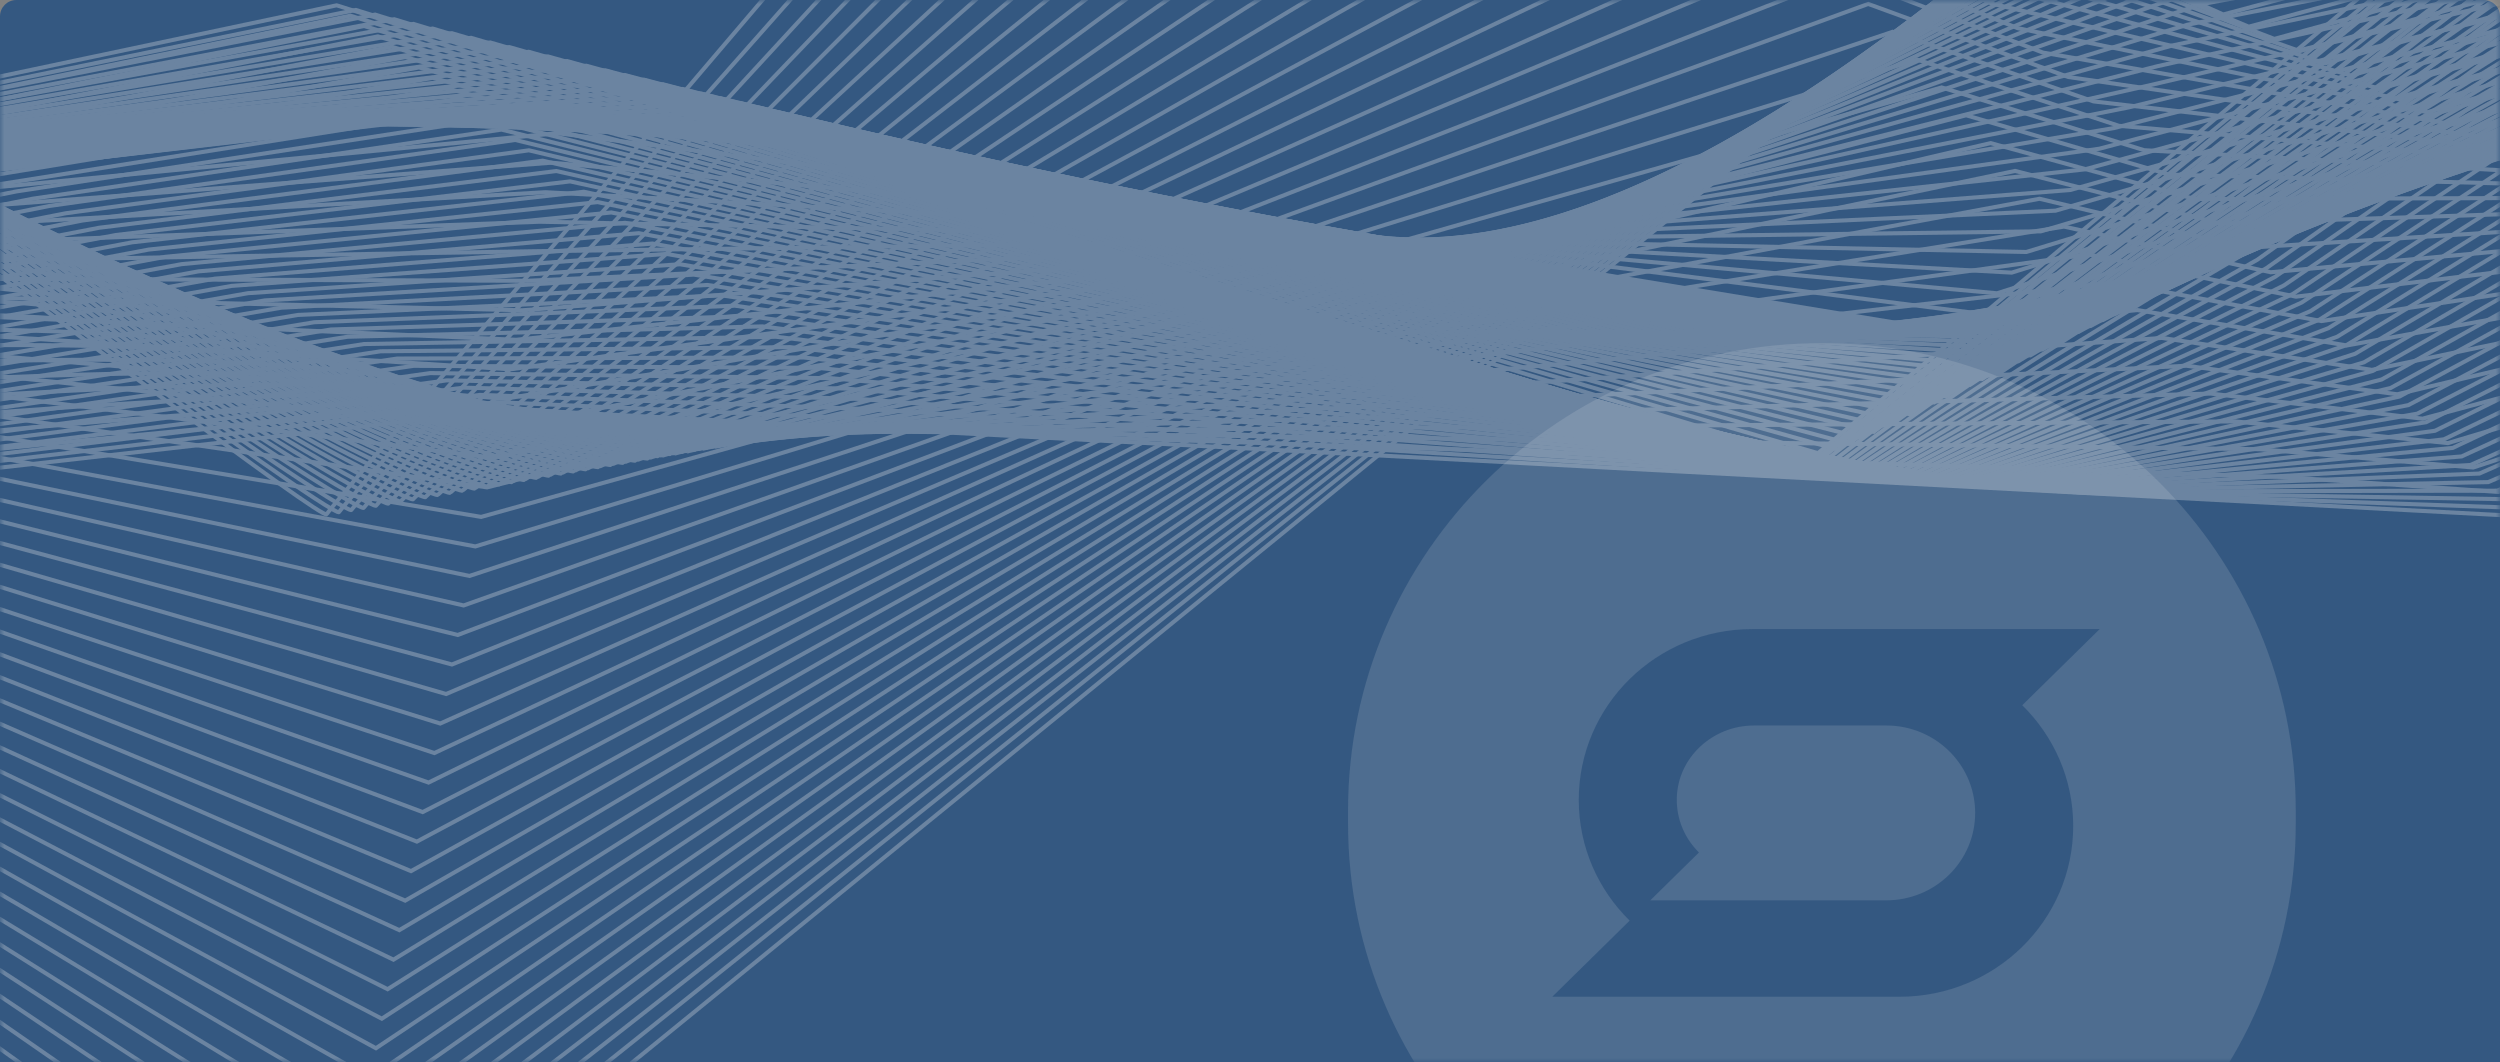 <svg xmlns="http://www.w3.org/2000/svg" xmlns:xlink="http://www.w3.org/1999/xlink" width="306" height="130" viewBox="0 0 306 130">
    <rect x="0" y="0" width="306" height="130" fill="#808080" stroke="none"/>
    <defs>
        <path id="zhpt8fm83a" d="M2 0h302c1.105 0 2 .895 2 2v128H0V2C0 .895.895 0 2 0z"/>
    </defs>
    <g fill="none" fill-rule="evenodd">
        <g>
            <g transform="translate(-480 -511) translate(480 511)">
                <mask id="t3jsreq2tb" fill="#fff">
                    <use xlink:href="#zhpt8fm83a"/>
                </mask>
                <use fill="#345881" xlink:href="#zhpt8fm83a"/>
                <g opacity=".296" style="mix-blend-mode:overlay" stroke="#EDEDED" stroke-width=".5" mask="url(#t3jsreq2tb)">
                    <g>
                        <path d="M7.399 110.578L207.058 65.04 442.574 238.818 717.208 15.314 747.36 61.376 970.653 1.705" transform="translate(-403 -78)"/>
                        <path d="M7.617 110.412L207.475 66.368 443.29 235.205 715.419 17.842 750.342 60.955 971.249 4.884" transform="translate(-403 -78)"/>
                        <path d="M7.836 110.246L207.893 67.695 444.006 231.592 713.63 20.37 753.323 60.533 971.845 8.063" transform="translate(-403 -78)"/>
                        <path d="M8.055 110.08L208.31 69.023 444.721 227.98 711.841 22.898 756.305 60.112 972.442 11.242" transform="translate(-403 -78)"/>
                        <path d="M8.273 109.914L208.728 70.351 445.437 224.367 710.052 25.425 759.286 59.691 973.038 14.421" transform="translate(-403 -78)"/>
                        <path d="M8.492 109.748L209.145 71.679 446.152 220.754 708.263 27.953 762.268 59.27 973.634 17.599" transform="translate(-403 -78)"/>
                        <path d="M8.711 109.583L209.562 73.006 446.868 217.141 706.474 30.481 765.249 58.848 974.23 20.778" transform="translate(-403 -78)"/>
                        <path d="M8.929 109.417L209.98 74.334 447.583 213.528 704.685 33.009 768.231 58.427 974.827 23.957" transform="translate(-403 -78)"/>
                        <path d="M9.148 109.251L210.397 75.662 448.299 209.915 702.896 35.536 771.212 58.006 975.423 27.136" transform="translate(-403 -78)"/>
                        <path d="M9.367 109.085L210.815 76.99 449.014 206.302 701.108 38.064 774.194 57.584 976.019 30.315" transform="translate(-403 -78)"/>
                        <path d="M9.585 108.919L211.232 78.317 449.73 202.689 699.319 40.592 777.175 57.163 976.616 33.494" transform="translate(-403 -78)"/>
                        <path d="M9.804 108.753L211.649 79.645 450.445 199.076 697.53 43.12 780.157 56.742 977.212 36.673" transform="translate(-403 -78)"/>
                        <path d="M10.022 108.587L212.067 80.973 451.161 195.463 695.741 45.648 783.138 56.32 977.808 39.852" transform="translate(-403 -78)"/>
                        <path d="M10.241 108.421L212.484 82.3 451.877 191.85 693.952 48.175 786.119 55.899 978.404 43.03" transform="translate(-403 -78)"/>
                        <path d="M10.46 108.255L212.902 83.628 452.592 188.237 692.163 50.703 789.101 55.478 979.001 46.209" transform="translate(-403 -78)"/>
                        <path d="M10.678 108.089L213.319 84.956 453.308 184.624 690.374 53.231 792.082 55.057 979.597 49.388" transform="translate(-403 -78)"/>
                        <path d="M10.897 107.923L213.737 86.284 454.023 181.011 688.585 55.759 795.064 54.635 980.193 52.567" transform="translate(-403 -78)"/>
                        <path d="M11.116 107.757L214.154 87.611 454.739 177.398 686.797 58.286 798.045 54.214 980.79 55.746" transform="translate(-403 -78)"/>
                        <path d="M11.334 107.591L214.571 88.939 455.454 173.786 685.008 60.814 801.027 53.793 981.386 58.925" transform="translate(-403 -78)"/>
                        <path d="M11.553 107.425L214.989 90.267 456.17 170.173 683.219 63.342 804.008 53.371 981.982 62.104" transform="translate(-403 -78)"/>
                        <path d="M11.772 107.259L215.406 91.594 456.885 166.56 681.43 65.87 806.99 52.95 982.579 65.283" transform="translate(-403 -78)"/>
                        <path d="M11.99 107.093L215.824 92.922 457.601 162.947 679.641 68.398 809.971 52.529 983.175 68.461" transform="translate(-403 -78)"/>
                        <path d="M12.209 106.927L216.241 94.25 458.316 159.334 677.852 70.925 812.952 52.107 983.771 71.64" transform="translate(-403 -78)"/>
                        <path d="M12.428 106.761L216.658 95.578 459.032 155.721 676.063 73.453 815.934 51.686 984.367 74.819" transform="translate(-403 -78)"/>
                        <path d="M12.646 106.595L217.076 96.905 459.748 152.108 674.274 75.981 818.916 51.265 984.964 77.998" transform="translate(-403 -78)"/>
                        <path d="M12.865 106.429L217.493 98.233 460.463 148.495 672.485 78.509 821.897 50.844 985.56 81.177" transform="translate(-403 -78)"/>
                        <path d="M13.083 106.263L217.911 99.561 461.179 144.882 670.697 81.036 824.879 50.422 986.156 84.356" transform="translate(-403 -78)"/>
                        <path d="M13.302 106.097L218.328 100.889 461.894 141.269 668.908 83.564 827.86 50.001 986.752 87.535" transform="translate(-403 -78)"/>
                        <path d="M13.521 105.931L218.745 102.216 462.61 137.656 667.119 86.092 830.841 49.58 987.349 90.714" transform="translate(-403 -78)"/>
                        <path d="M13.739 105.765L219.163 103.544 463.325 134.043 665.33 88.62 833.823 49.158 987.945 93.892" transform="translate(-403 -78)"/>
                        <path d="M13.958 105.599L219.58 104.872 464.041 130.43 663.541 91.148 836.805 48.737 988.541 97.071" transform="translate(-403 -78)"/>
                        <path d="M14.177 105.433L219.998 106.199 464.756 126.817 661.752 93.675 839.786 48.316 989.138 100.25" transform="translate(-403 -78)"/>
                        <path d="M14.395 105.267L220.415 107.527 465.472 123.204 659.963 96.203 842.767 47.895 989.734 103.429" transform="translate(-403 -78)"/>
                        <path d="M14.614 105.101L220.832 108.855 466.188 119.592 658.175 98.731 845.749 47.473 990.33 106.608" transform="translate(-403 -78)"/>
                        <path d="M14.833 104.935L221.25 110.183 466.903 115.979 656.386 101.259 848.73 47.052 990.926 109.787" transform="translate(-403 -78)"/>
                        <path d="M15.051 104.77L221.667 111.51 467.619 112.366 654.597 103.787 851.712 46.631 991.523 112.966" transform="translate(-403 -78)"/>
                        <path d="M15.27 104.604L222.085 112.838 468.334 108.753 652.808 106.314 854.693 46.209 992.119 116.144" transform="translate(-403 -78)"/>
                        <path d="M15.489 104.438L222.502 114.166 469.05 105.14 651.019 108.842 857.675 45.788 992.715 119.323" transform="translate(-403 -78)"/>
                        <path d="M15.707 104.272L222.92 115.493 469.765 101.527 649.23 111.37 860.656 45.367 993.312 122.502" transform="translate(-403 -78)"/>
                        <path d="M15.926 104.106L223.337 116.821 470.481 97.914 647.441 113.898 863.638 44.945 993.908 125.681" transform="translate(-403 -78)"/>
                        <path d="M16.144 103.94L223.754 118.149 471.197 94.301 645.652 116.425 866.619 44.524 994.504 128.86" transform="translate(-403 -78)"/>
                        <path d="M16.363 103.774L224.172 119.477 471.912 90.688 643.863 118.953 869.601 44.103 995.101 132.039" transform="translate(-403 -78)"/>
                        <path d="M15.966 105.663c.06-.076 193.544 10.765 193.544 10.765l12.135 1.131 117.482-11.227 129.948-15.48 69.157 10.555 103.834 17.532 40.426-12.563 131.167-44.963L867.016 45.1 995.22 129.88" transform="translate(-403 -78)"/>
                        <path d="M15.568 107.553c.12-.154 191.538 6.753 191.538 6.753l12.014 1.336 116.318-8.667 130.8-15.96 69.643 9.823 104.387 18.086 40.749-11.828L811.859 60.77l52.574-14.677 130.906 81.63" transform="translate(-403 -78)"/>
                        <path d="M15.17 109.442c.18-.23 189.532 2.742 189.532 2.742l11.891 1.54 115.156-6.106 131.652-16.44 70.13 9.091 104.94 18.641 41.07-11.094L810.06 60.129l51.79-13.039 133.61 78.476" transform="translate(-403 -78)"/>
                        <path d="M14.773 111.332c.238-.307 187.525-1.27 187.525-1.27l11.77 1.746 113.993-3.548 132.503-16.92 70.616 8.36 105.493 19.196 41.394-10.36 130.191-49.05 51.007-11.4 136.313 75.323" transform="translate(-403 -78)"/>
                        <path d="M14.375 113.221c.299-.383 185.518-5.282 185.518-5.282l11.648 1.951 112.83-.987 133.356-17.4 71.102 7.628 106.047 19.75 41.716-9.625 129.866-50.411 50.223-9.763 139.016 72.17" transform="translate(-403 -78)"/>
                        <path d="M13.978 115.11c.358-.46 183.511-9.293 183.511-9.293l11.526 2.156 111.668 1.573 134.206-17.88 71.59 6.896 106.6 20.305 42.038-8.89 129.541-51.775 49.439-8.124 141.72 69.016" transform="translate(-403 -78)"/>
                        <path d="M13.58 117c.418-.536 181.505-13.305 181.505-13.305l11.404 2.36 110.505 4.133L452.052 91.83l72.076 6.163 107.153 20.86 42.36-8.157L802.859 57.56l48.655-6.487 144.422 65.863" transform="translate(-403 -78)"/>
                        <path d="M13.183 118.89c.477-.613 179.498-17.317 179.498-17.317l11.282 2.565 109.342 6.693 135.91-18.838 72.562 5.431 107.706 21.414 42.684-7.422 128.891-54.498 47.871-4.849 147.126 62.71" transform="translate(-403 -78)"/>
                        <path d="M12.785 120.779c.537-.69 177.491-21.328 177.491-21.328l11.16 2.77 108.18 9.253 136.762-19.318 73.049 4.7 108.258 21.968 43.007-6.688 128.566-55.86 47.087-3.211 149.829 59.556" transform="translate(-403 -78)"/>
                        <path d="M12.388 122.668c.596-.766 175.484-25.34 175.484-25.34l11.039 2.976 107.017 11.812L443.54 92.32l73.535 3.968 108.812 22.523 43.328-5.954 128.242-57.222 46.303-1.573 152.532 56.402" transform="translate(-403 -78)"/>
                        <path d="M11.99 124.558c.656-.843 173.478-29.352 173.478-29.352l10.916 3.18L302.24 112.76l138.465-20.277 74.021 3.236 109.366 23.077 43.65-5.218 127.917-58.585 45.52.065 155.234 53.249" transform="translate(-403 -78)"/>
                        <path d="M11.593 126.447c.715-.919 171.47-33.363 171.47-33.363l10.795 3.385 104.692 16.933 139.317-20.756 74.507 2.503 109.919 23.632 43.973-4.484L793.858 54.35l44.735 1.702 157.939 50.096" transform="translate(-403 -78)"/>
                        <path d="M11.195 128.337c.775-.996 169.464-37.375 169.464-37.375l10.673 3.59 103.53 19.492L435.03 92.81l74.994 1.77 110.471 24.188 44.296-3.75 127.267-61.31 43.951 3.341 160.642 46.943" transform="translate(-403 -78)"/>
                        <path d="M10.798 130.226c.834-1.072 167.457-41.386 167.457-41.386l10.551 3.795 102.366 22.052 141.02-21.715 75.481 1.039 111.025 24.742 44.618-3.016 126.942-62.671 43.167 4.978 163.345 43.79" transform="translate(-403 -78)"/>
                        <path d="M10.4 132.116c.895-1.15 165.45-45.398 165.45-45.398l10.43 4 101.204 24.612 141.872-22.195 75.967.307L616.9 118.738l44.941-2.281 126.616-64.034 42.384 6.617L996.89 99.676" transform="translate(-403 -78)"/>
                        <path d="M10.003 134.005c.954-1.226 163.444-49.41 163.444-49.41l10.307 4.205 100.04 27.172L426.52 93.298l76.453-.425 112.13 25.85 45.264-1.546 126.291-65.396 41.6 8.254L997.01 97.518" transform="translate(-403 -78)"/>
                        <path d="M9.605 135.894c1.014-1.302 161.437-53.42 161.437-53.42l10.186 4.409 98.878 29.732 143.576-23.154 76.939-1.157 112.684 26.405 45.586-.812L784.857 51.14l40.817 9.892 171.454 34.33" transform="translate(-403 -78)"/>
                        <path d="M9.208 137.784c1.073-1.379 159.43-57.433 159.43-57.433l10.064 4.615 97.715 32.292 144.427-23.634 77.426-1.889 113.238 26.96 45.908-.078 125.641-68.12 40.033 11.53 174.157 31.176" transform="translate(-403 -78)"/>
                        <path d="M8.81 139.673c1.133-1.455 157.424-61.444 157.424-61.444l9.942 4.82 96.552 34.851 145.28-24.113 77.911-2.621 113.791 27.515 46.231.656 125.316-69.482 39.249 13.168 176.86 28.022" transform="translate(-403 -78)"/>
                        <path d="M8.412 141.563C9.605 140.03 163.83 76.107 163.83 76.107l9.82 5.024 95.39 37.412L415.17 93.95l78.399-3.354 114.344 28.07 46.553 1.39 124.991-70.844 38.465 14.806 179.564 24.869" transform="translate(-403 -78)"/>
                        <path d="M8.015 143.452c1.252-1.608 153.41-69.468 153.41-69.468l9.699 5.23 94.227 39.972 146.982-25.072 78.885-4.086 114.897 28.624 46.876 2.126L777.657 48.57l37.68 16.443L997.606 86.73" transform="translate(-403 -78)"/>
                        <path d="M7.617 145.342c1.312-1.686 151.404-73.48 151.404-73.48l9.576 5.434 93.065 42.532 147.834-25.551 79.372-4.818 115.45 29.179 47.198 2.86 124.341-73.57 36.897 18.082 184.97 18.563" transform="translate(-403 -78)"/>
                        <path d="M7.22 147.231C8.59 145.47 156.617 69.74 156.617 69.74l9.454 5.64 91.902 45.091L406.66 94.44l79.858-5.55 116.003 29.733 47.52 3.595 124.017-74.932 36.113 19.72 187.673 15.41" transform="translate(-403 -78)"/>
                        <path d="M6.822 149.12c1.431-1.838 147.39-81.502 147.39-81.502l9.333 5.844 90.74 47.652 149.537-26.51 80.344-6.283 116.556 30.288 47.844 4.329 123.69-76.294 35.33 21.358 190.377 12.256" transform="translate(-403 -78)"/>
                        <path d="M6.425 151.01c1.49-1.915 145.383-85.514 145.383-85.514l9.211 6.049 89.576 50.211 150.39-26.99 80.83-7.014 117.11 30.843 48.166 5.063 123.366-77.656 34.545 22.996 193.08 9.102" transform="translate(-403 -78)"/>
                        <path d="M6.027 152.9c1.55-1.992 143.377-89.527 143.377-89.527l9.09 6.254 88.413 52.772 151.24-27.47 81.318-7.746 117.662 31.397 48.489 5.798 123.04-79.018 33.762 24.633 195.783 5.95" transform="translate(-403 -78)"/>
                        <path d="M5.63 154.789C7.24 152.72 147 61.25 147 61.25l8.967 6.46 87.25 55.33 152.094-27.949 81.803-8.478 118.216 31.952 48.81 6.532 122.717-80.38 32.977 26.271 198.487 2.796" transform="translate(-403 -78)"/>
                        <path d="M5.232 156.678c1.67-2.144 139.364-97.549 139.364-97.549l8.845 6.664 86.088 57.891 152.945-28.428 82.29-9.21 118.768 32.506 49.133 7.266 122.392-81.742 32.193 27.909 201.19-.357" transform="translate(-403 -78)"/>
                        <path d="M4.835 158.568C6.564 156.346 142.19 57.007 142.19 57.007l8.724 6.869 84.925 60.45L389.636 95.42l82.777-9.943 119.322 33.061 49.456 8.001 122.066-83.104 31.41 29.547 203.892-3.511" transform="translate(-403 -78)"/>
                        <path d="M4.437 160.457c1.79-2.298 135.35-105.572 135.35-105.572l8.602 7.073 83.762 63.012L386.8 95.582l83.262-10.674 119.875 33.615 49.779 8.735 121.74-84.467 30.626 31.186 206.596-6.665" transform="translate(-403 -78)"/>
                        <path d="M4.04 162.347c1.848-2.375 133.343-109.585 133.343-109.585l8.48 7.279 82.6 65.571 155.5-29.867 83.748-11.406 120.429 34.17 50.1 9.47 121.416-85.83 29.842 32.823 209.3-9.817" transform="translate(-403 -78)"/>
                        <path d="M3.642 164.236C5.55 161.785 134.98 50.64 134.98 50.64l8.358 7.484 81.437 68.13 156.351-30.346L465.36 83.77l120.982 34.724 50.423 10.205 121.091-87.192 29.058 34.461 212.003-12.97" transform="translate(-403 -78)"/>
                        <path d="M3.245 166.126c1.967-2.528 129.33-117.608 129.33-117.608l8.235 7.688 80.275 70.692L378.288 96.07l84.722-12.87 121.535 35.28 50.745 10.938 120.766-88.554 28.275 36.099L999.036 60.84" transform="translate(-403 -78)"/>
                        <path d="M2.847 168.015c2.027-2.604 127.323-121.62 127.323-121.62l8.114 7.894 79.112 73.251 158.055-31.306 85.208-13.602 122.088 35.834 51.068 11.673 120.441-89.916 27.49 37.737 217.41-19.278" transform="translate(-403 -78)"/>
                        <path d="M2.45 169.905c2.087-2.681 125.316-125.631 125.316-125.631l7.992 8.098 77.95 75.81 158.906-31.785 85.694-14.334L580.95 118.45l51.391 12.408L752.456 39.58l26.707 39.375 220.112-22.431" transform="translate(-403 -78)"/>
                        <path d="M2.052 171.794c2.147-2.758 123.31-129.643 123.31-129.643l7.87 8.304 76.786 78.37 159.759-32.264 86.18-15.067 123.195 36.943 51.713 13.142 119.791-92.64L776.58 79.95l222.815-25.584" transform="translate(-403 -78)"/>
                        <path d="M1.654 173.683C3.861 170.85 122.957 40.03 122.957 40.03l7.749 8.508 75.623 80.931 160.61-32.744 86.668-15.799 123.748 37.498 52.035 13.876 119.466-94.002 25.139 42.65L999.513 52.21" transform="translate(-403 -78)"/>
                        <path d="M1.257 175.573c2.266-2.91 119.296-137.666 119.296-137.666l7.627 8.713 74.46 83.491 161.463-33.224 87.153-16.531 124.3 38.052 52.36 14.611 119.14-95.365 24.355 44.289 228.221-31.891" transform="translate(-403 -78)"/>
                        <path d="M.86 177.462c2.325-2.987 117.289-141.677 117.289-141.677l7.505 8.918 73.298 86.05L361.266 97.05l87.64-17.263 124.853 38.607 52.681 15.345 118.816-96.727 23.57 45.927 230.926-35.044" transform="translate(-403 -78)"/>
                        <path d="M.462 179.352c2.385-3.064 115.283-145.69 115.283-145.69l7.383 9.123 72.135 88.611 163.165-34.183 88.127-17.995 125.407 39.162 53.003 16.08 118.49-98.09 22.788 47.565L999.87 45.737" transform="translate(-403 -78)"/>
                        <path d="M.064 181.241c2.445-3.14 113.276-149.7 113.276-149.7l78.234 100.498 252.63-53.39 179.286 56.53 118.166-99.451 22.003 49.202L999.99 43.58" transform="translate(-403 -78)"/>
                        <path d="M.233 181.21c2.412-3.065 112.678-146.291 115.079-146.563 1.028-.116 78.429 97.81 79.407 97.698 1.968-.223 190-39.807 190-39.807l61.166-12.621 178.473 55.34 44.076-35.942 74.375-61.739 22.689 47.532 234.323-41.79" transform="translate(-403 -78)"/>
                        <path d="M.402 181.177c2.378-2.987 112.08-142.88 116.882-143.424 2.055-.232 78.623 95.12 80.58 94.898 3.937-.446 188.882-39.223 188.882-39.223l60.82-12.243 177.66 54.151 44.295-34.974 74.44-60.937 23.375 45.86 232.316-42.23" transform="translate(-403 -78)"/>
                        <path d="M.571 181.145c2.344-2.91 111.482-139.47 118.684-140.286 3.083-.348 78.819 92.431 81.754 92.099 5.905-.67 187.764-38.641 187.764-38.641l60.475-11.864 176.846 52.961 44.514-34.005 74.507-60.135 24.06 44.189 230.308-42.669" transform="translate(-403 -78)"/>
                        <path d="M.74 181.114c2.31-2.835 110.884-136.06 120.487-137.148 4.11-.465 79.013 89.742 82.927 89.298 7.873-.893 186.646-38.058 186.646-38.058L450.93 83.72l176.033 51.773 44.733-33.037 74.573-59.334 24.746 42.518 228.3-43.107" transform="translate(-403 -78)"/>
                        <path d="M.91 181.082c2.276-2.758 110.285-132.65 122.288-134.009 5.138-.581 79.209 87.052 84.1 86.497 9.843-1.115 185.53-37.474 185.53-37.474l59.782-11.108 175.22 50.583 44.952-32.068 74.639-58.532 25.431 40.846 226.293-43.546" transform="translate(-403 -78)"/>
                        <path d="M1.078 181.05C3.321 178.369 110.766 51.81 125.17 50.18c6.165-.698 79.403 84.362 85.274 83.696 11.81-1.339 184.41-36.89 184.41-36.89l59.437-10.73 174.407 49.393 45.171-31.099 74.705-57.73 26.117 39.175 224.285-43.986" transform="translate(-403 -78)"/>
                        <path d="M1.247 181.018c2.21-2.605 109.09-125.83 125.895-127.732 7.193-.814 79.598 81.673 86.447 80.897 13.778-1.562 183.292-36.309 183.292-36.309l59.091-10.35 173.594 48.204 45.39-30.13 74.77-56.93 26.804 37.504 222.278-44.425" transform="translate(-403 -78)"/>
                        <path d="M1.416 180.986c2.176-2.528 108.492-122.42 127.698-124.594 8.22-.93 79.793 78.984 87.62 78.097 15.747-1.785 182.174-35.725 182.174-35.725l58.745-9.972 172.78 47.014 45.61-29.161 74.837-56.129 27.488 35.834 220.27-44.864" transform="translate(-403 -78)"/>
                        <path d="M1.585 180.954c2.142-2.451 107.894-119.01 129.5-121.455 9.248-1.047 79.988 76.294 88.793 75.296 17.716-2.008 181.057-35.142 181.057-35.142l58.4-9.593 171.967 45.824 45.828-28.192 74.903-55.327 28.174 34.162L998.47 41.224" transform="translate(-403 -78)"/>
                        <path d="M1.754 180.922c2.109-2.375 107.296-115.6 131.303-118.317 10.275-1.162 80.183 73.606 89.966 72.496 19.684-2.231 179.94-34.558 179.94-34.558l58.052-9.216 171.155 44.635 46.047-27.223 74.969-54.526 28.86 32.492L998.3 40.962" transform="translate(-403 -78)"/>
                        <path d="M1.923 180.89C3.998 178.592 108.62 68.7 135.028 65.712c11.303-1.28 80.378 70.916 91.14 69.696 21.652-2.455 178.821-33.976 178.821-33.976l57.708-8.837 170.34 43.446 46.267-26.255 75.035-53.724 29.545 30.82L998.132 40.7" transform="translate(-403 -78)"/>
                        <path d="M2.092 180.858c2.042-2.221 106.1-108.78 134.908-112.04 12.33-1.395 80.573 68.227 92.313 66.896 23.62-2.678 177.703-33.393 177.703-33.393l57.362-8.458 169.528 42.256 46.485-25.286 75.1-52.923 30.232 29.15 212.24-46.621" transform="translate(-403 -78)"/>
                        <path d="M2.26 180.826c2.009-2.144 105.503-105.37 136.711-108.901 13.358-1.512 80.768 65.537 93.487 64.095 25.589-2.9 176.585-32.81 176.585-32.81l57.016-8.08 168.715 41.067 46.703-24.317 75.168-52.121 30.916 27.478 210.233-47.06" transform="translate(-403 -78)"/>
                        <path d="M2.43 180.794c1.974-2.068 104.904-101.96 138.513-105.763 14.386-1.628 80.963 62.848 94.66 61.295C263.16 133.202 411.07 104.1 411.07 104.1l56.67-7.701 167.901 39.877 46.923-23.349 75.234-51.32L789.4 87.414l208.225-47.499" transform="translate(-403 -78)"/>
                        <path d="M2.599 180.762c1.94-1.991 104.306-98.55 140.316-102.624 15.413-1.744 81.157 60.158 95.833 58.495 29.526-3.347 174.35-31.644 174.35-31.644l56.323-7.323 167.089 38.688 47.141-22.38 75.3-50.518 32.288 24.136 206.217-47.938" transform="translate(-403 -78)"/>
                        <path d="M2.768 180.73c1.907-1.914 103.707-95.14 142.118-99.486 16.441-1.86 81.353 57.47 97.007 55.695 31.494-3.57 173.232-31.06 173.232-31.06l55.977-6.945 166.275 37.498 47.361-21.41 75.366-49.718 32.974 22.465 204.209-48.377" transform="translate(-403 -78)"/>
                        <path d="M2.936 180.699c1.874-1.839 103.11-91.73 143.922-96.348 17.468-1.977 81.547 54.78 98.18 52.894 33.462-3.793 172.113-30.477 172.113-30.477l55.633-6.566 165.461 36.309 47.58-20.443 75.432-48.915 33.659 20.793L997.118 39.13" transform="translate(-403 -78)"/>
                        <path d="M3.105 180.667c1.84-1.762 102.512-88.32 145.725-93.21 18.495-2.093 81.742 52.09 99.353 50.094 35.43-4.016 170.996-29.893 170.996-29.893l55.286-6.188 164.649 35.119 47.798-19.474 75.498-48.113 34.345 19.122 200.194-49.255" transform="translate(-403 -78)"/>
                        <path d="M3.274 180.635c1.807-1.685 101.915-84.91 147.527-90.071 19.524-2.21 81.938 49.401 100.527 47.294 37.399-4.24 169.878-29.311 169.878-29.311l54.94-5.81 163.835 33.93L688 118.163l75.564-47.313 35.03 17.451L996.78 38.607" transform="translate(-403 -78)"/>
                        <path d="M3.443 180.603c1.773-1.609 101.316-81.5 149.33-86.933 20.55-2.326 82.132 46.712 101.7 44.494 39.367-4.463 168.76-28.728 168.76-28.728l54.594-5.43 163.022 32.74 48.237-17.536 75.63-46.512 35.716 15.78 196.18-50.133" transform="translate(-403 -78)"/>
                        <path d="M3.612 180.571c1.74-1.532 100.718-78.09 151.133-83.795 21.578-2.441 82.326 44.023 102.872 41.694 41.336-4.686 167.643-28.144 167.643-28.144l54.248-5.053 162.21 31.55 48.455-16.566 75.696-45.71 36.402 14.11 194.171-50.574" transform="translate(-403 -78)"/>
                        <path d="M3.781 180.54c1.706-1.456 100.12-74.68 152.935-80.657 22.606-2.558 82.522 41.334 104.046 38.894 43.305-4.91 166.525-27.562 166.525-27.562l53.902-4.674 161.396 30.361 48.674-15.598 75.763-44.908 37.087 12.438 192.164-51.012" transform="translate(-403 -78)"/>
                        <path d="M3.95 180.507c1.673-1.379 99.522-71.27 154.738-77.518 23.633-2.674 82.717 38.645 105.219 36.094 45.273-5.133 165.407-26.979 165.407-26.979l53.556-4.295 160.583 29.171 48.893-14.629 75.829-44.107 37.773 10.767L996.104 37.56" transform="translate(-403 -78)"/>
                        <path d="M4.12 180.475c1.638-1.302 98.923-67.86 156.54-74.379 24.66-2.79 82.911 35.955 106.392 33.293 47.241-5.356 164.289-26.395 164.289-26.395l53.21-3.917 159.77 27.982 49.112-13.66 75.895-43.306 38.459 9.095 188.148-51.89" transform="translate(-403 -78)"/>
                        <path d="M4.288 180.443c1.605-1.225 98.326-64.45 158.343-71.24 25.689-2.907 83.107 33.265 107.566 30.492 49.21-5.578 163.17-25.812 163.17-25.812l52.866-3.538 158.956 26.792 49.331-12.692 75.961-42.504 39.144 7.425 186.142-52.33" transform="translate(-403 -78)"/>
                        <path d="M4.457 180.411c1.572-1.149 97.728-61.04 160.146-68.102 26.716-3.023 83.301 30.576 108.739 27.692 51.178-5.801 162.053-25.228 162.053-25.228l52.519-3.16 158.143 25.602 49.55-11.723 76.027-41.702 39.83 5.753 184.134-52.768" transform="translate(-403 -78)"/>
                        <path d="M4.626 180.38c1.538-1.073 97.13-57.63 161.948-64.965 27.744-3.139 83.497 27.887 109.913 24.893 53.146-6.025 160.935-24.646 160.935-24.646l52.173-2.782 157.33 24.414 49.769-10.755 76.093-40.9 40.516 4.082 182.126-53.208" transform="translate(-403 -78)"/>
                        <path d="M4.795 180.348c1.505-.996 96.532-54.22 163.75-61.826 28.772-3.256 83.692 25.197 111.087 22.092 55.114-6.248 159.817-24.063 159.817-24.063l51.827-2.403 156.517 23.224 49.988-9.786 76.159-40.1 41.201 2.412L995.26 36.251" transform="translate(-403 -78)"/>
                        <path d="M4.964 180.316c1.47-.92 95.934-50.81 165.554-58.688 29.798-3.372 83.886 22.509 112.259 19.292 57.083-6.471 158.699-23.48 158.699-23.48l51.481-2.024 155.704 22.034 50.207-8.816 76.225-39.299 41.887.74L995.09 35.99" transform="translate(-403 -78)"/>
                        <path d="M5.133 180.284c1.437-.843 95.336-47.4 167.356-55.55 30.826-3.488 84.081 19.82 113.432 16.492 59.052-6.694 157.582-22.896 157.582-22.896l51.135-1.646 154.89 20.844 50.427-7.847 76.291-38.497 42.573-.931 176.103-54.525" transform="translate(-403 -78)"/>
                        <path d="M5.302 180.252c1.404-.766 94.738-43.99 169.159-52.41 31.854-3.605 84.276 17.129 114.605 13.69 61.02-6.917 156.464-22.313 156.464-22.313l50.79-1.268 154.077 19.656 50.644-6.88L777.4 93.033l43.258-2.602 174.096-54.964" transform="translate(-403 -78)"/>
                        <path d="M5.47 180.22c1.371-.69 94.14-40.58 170.962-49.272 32.882-3.721 84.471 14.44 115.78 10.891 62.988-7.14 155.345-21.73 155.345-21.73l50.443-.89 153.265 18.466 50.863-5.91 76.424-36.894 43.944-4.273 172.088-55.404" transform="translate(-403 -78)"/>
                        <path d="M5.64 180.188c1.336-.613 93.542-37.17 172.764-46.134 33.909-3.837 84.666 11.751 116.952 8.091 64.957-7.364 154.228-21.147 154.228-21.147l50.098-.51 152.45 17.275 51.083-4.94 76.49-36.094 44.63-5.944 170.08-55.842" transform="translate(-403 -78)"/>
                        <path d="M5.809 180.156c1.303-.536 92.944-33.76 174.567-42.995 34.936-3.954 84.86 9.061 118.125 5.29 66.925-7.586 153.11-20.563 153.11-20.563l49.752-.133L653 137.842l51.301-3.973 76.556-35.291 45.315-7.615L994.246 34.68" transform="translate(-403 -78)"/>
                        <path d="M5.978 180.124c1.27-.46 92.346-30.349 176.37-39.857 35.963-4.07 85.055 6.373 119.298 2.49 68.893-7.81 151.992-19.98 151.992-19.98l49.406.246 150.825 14.897 51.52-3.004 76.622-34.49 46.001-9.286 166.065-56.72" transform="translate(-403 -78)"/>
                        <path d="M6.147 180.092c1.235-.383 91.748-26.939 178.172-36.718 36.991-4.186 85.25 3.683 120.472-.31 70.862-8.033 150.874-19.398 150.874-19.398l49.06.625 150.012 13.707 51.739-2.035 76.688-33.688 46.687-10.957 164.057-57.16" transform="translate(-403 -78)"/>
                        <path d="M6.315 180.06c1.203-.306 91.15-23.529 179.976-33.58 38.018-4.302 85.445.994 121.645-3.11 72.83-8.256 149.756-18.814 149.756-18.814l48.714 1.002 149.199 12.519 51.958-1.067 76.754-32.886 47.372-12.63 162.05-57.598" transform="translate(-403 -78)"/>
                        <path d="M6.484 180.028c1.17-.23 90.552-20.118 181.778-30.441 39.047-4.419 85.64-1.696 122.819-5.91 74.798-8.48 148.638-18.232 148.638-18.232l48.368 1.381 148.386 11.329 52.177-.097 76.82-32.086 48.058-14.3L993.57 33.634" transform="translate(-403 -78)"/>
                        <path d="M6.653 179.997c1.136-.154 89.954-16.71 183.58-27.304 40.075-4.535 85.836-4.385 123.993-8.71 76.767-8.703 147.52-17.649 147.52-17.649l48.022 1.76 147.573 10.14 52.396.87 76.886-31.283 48.744-15.971L993.4 33.373" transform="translate(-403 -78)"/>
                        <path d="M6.822 179.965c1.102-.077 89.356-13.3 185.383-24.166 41.102-4.65 86.03-7.073 125.166-11.51 78.735-8.926 146.402-17.065 146.402-17.065l47.676 2.138 146.76 8.95 52.615 1.84 76.952-30.483 49.43-17.642 156.026-58.916" transform="translate(-403 -78)"/>
                        <path d="M6.991 179.933c2.445 0 458.809-51.82 458.809-51.82L711.91 141.2l281.153-108.35" transform="translate(-403 -78)"/>
                        <path d="M7.011 180.73c1.108 0 100.98-14.913 204.166-26.594 13.319-1.507 27.601-2.313 40.947-3.825 35.739-4.048 74.168-8.926 105.056-12.43 60.622-6.874 106.228-10.813 107.187-10.09.494.37 39.143 2.683 39.15 2.67.02-.038 179.076 5.932 179.076 5.932l26.22 1.818 50.702-18.058 134.718-51.161 98.81-36.52" transform="translate(-403 -78)"/>
                        <path d="M7.031 181.528c1.08 0 101.776-18.65 202.383-30.038 12.985-1.47 27.787-1.523 40.799-2.996 34.845-3.948 75.676-9.62 105.79-13.035 59.108-6.704 105.013-9.437 106.932-7.992.987.744 39.055 3.282 39.069 3.256.04-.077 177.593 2.263 177.593 2.263l26.119 2.238 50.674-16.567L892.77 67.611l100.252-35.515" transform="translate(-403 -78)"/>
                        <path d="M7.05 182.326c1.053 0 102.573-22.386 200.6-33.482 12.653-1.432 27.973-.732 40.652-2.168 33.952-3.846 77.183-10.313 106.526-13.64 57.592-6.532 103.795-8.06 106.674-5.892 1.48 1.115 38.968 3.88 38.988 3.84.06-.114 176.112-1.404 176.112-1.404l26.016 2.657 50.646-15.075L891.31 66.229l101.694-34.51" transform="translate(-403 -78)"/>
                        <path d="M7.07 183.124c1.025 0 103.37-26.122 198.817-36.926 12.32-1.395 28.159.058 40.504-1.34 33.058-3.745 78.69-11.005 107.261-14.245 56.076-6.36 102.58-6.682 106.417-3.792 1.974 1.487 38.88 4.478 38.908 4.426.08-.154 174.63-5.074 174.63-5.074l25.913 3.076 50.619-13.583 139.71-50.818 103.135-33.505" transform="translate(-403 -78)"/>
                        <path d="M7.09 183.922c.998 0 104.166-29.858 197.033-40.37 11.987-1.357 28.346.849 40.357-.512 32.165-3.643 80.198-11.698 107.996-14.85 54.561-6.188 101.363-5.305 106.16-1.692 2.468 1.859 38.794 5.076 38.828 5.01.099-.19 173.147-8.741 173.147-8.741l25.812 3.495 50.59-12.092 141.375-50.703 104.576-32.501" transform="translate(-403 -78)"/>
                        <path d="M7.11 184.72c.97 0 104.962-33.594 195.25-43.815 11.654-1.319 28.531 1.64 40.209.318 31.271-3.543 81.705-12.391 108.731-15.456 53.046-6.016 100.147-3.927 105.904.408 2.96 2.23 38.706 5.673 38.746 5.595.12-.23 171.665-12.41 171.665-12.41l25.71 3.914 50.563-10.599 143.038-50.59L992.944 30.59" transform="translate(-403 -78)"/>
                        <path d="M7.13 185.518c.942 0 105.758-37.33 193.467-47.259 11.32-1.281 28.717 2.43 40.06 1.146 30.379-3.441 83.214-13.084 109.468-16.061 51.53-5.844 98.93-2.55 105.646 2.509 3.455 2.601 38.618 6.27 38.666 6.18.139-.269 170.183-16.079 170.183-16.079l25.608 4.333 50.534-9.108 144.703-50.474 107.46-30.492" transform="translate(-403 -78)"/>
                        <path d="M7.15 186.316c.914 0 106.554-41.066 191.683-50.703 10.988-1.244 28.903 3.221 39.913 1.974 29.485-3.34 84.72-13.776 110.203-16.666 50.014-5.672 97.713-1.172 105.39 4.609 3.948 2.973 38.53 6.868 38.584 6.764.16-.306 168.702-19.746 168.702-19.746l25.505 4.751 50.506-7.615 146.368-50.36 108.9-29.488" transform="translate(-403 -78)"/>
                        <path d="M7.17 187.114c.887 0 107.35-44.803 189.9-54.147 10.655-1.206 29.09 4.012 39.765 2.802 28.592-3.238 86.228-14.469 110.938-17.271 48.498-5.5 96.497.205 105.133 6.709 4.442 3.345 38.443 7.466 38.504 7.35.179-.346 167.22-23.416 167.22-23.416l25.403 5.171 50.478-6.124 148.031-50.246L992.884 29.46" transform="translate(-403 -78)"/>
                        <path d="M7.19 187.912c.859 0 108.147-48.539 188.116-57.591 10.322-1.169 29.276 4.802 39.618 3.63 27.698-3.137 87.736-15.161 111.673-17.876 46.983-5.329 95.281 1.583 104.876 8.809 4.935 3.716 38.356 8.064 38.424 7.934.198-.383 165.737-27.083 165.737-27.083l25.301 5.59 50.45-4.632L881.081 56.56l111.784-27.478" transform="translate(-403 -78)"/>
                        <path d="M7.21 188.71c.83 0 108.943-52.275 186.333-61.035 9.99-1.131 29.461 5.593 39.47 4.459 26.805-3.036 89.243-15.855 112.409-18.482 45.467-5.157 94.064 2.96 104.619 10.909 5.428 4.088 38.268 8.662 38.342 8.52.219-.422 164.256-30.753 164.256-30.753l25.199 6.009 50.421-3.14L879.62 55.18l113.226-26.474" transform="translate(-403 -78)"/>
                        <path d="M7.23 189.508c.803 0 109.74-56.01 184.55-64.48 9.656-1.092 29.647 6.384 39.322 5.288 25.911-2.935 90.75-16.548 113.144-19.087 43.951-4.985 92.848 4.337 104.362 13.009 5.922 4.46 38.18 9.26 38.262 9.104.238-.46 162.773-34.42 162.773-34.42l25.097 6.428 50.394-1.649L878.158 53.8l114.667-25.47" transform="translate(-403 -78)"/>
                        <path d="M7.25 190.306c.775 0 110.536-59.747 182.766-67.924 9.323-1.055 29.834 7.175 39.175 6.117 25.018-2.834 92.258-17.241 113.879-19.693 42.436-4.813 91.631 5.715 104.106 15.109 6.415 4.831 38.093 9.858 38.18 9.689.259-.498 161.292-38.089 161.292-38.089l24.995 6.847 50.365-.156 154.689-49.788 116.108-24.465" transform="translate(-403 -78)"/>
                        <path d="M7.27 191.103c.747 0 111.332-63.482 180.983-71.367 8.99-1.017 30.02 7.965 39.027 6.945 24.124-2.733 93.765-17.934 114.614-20.298 40.92-4.64 90.415 7.092 103.849 17.209 6.909 5.203 38.006 10.456 38.1 10.274.278-.537 159.81-41.757 159.81-41.757l24.892 7.266 50.338 1.335 156.353-49.674 117.549-23.46" transform="translate(-403 -78)"/>
                        <path d="M7.29 191.901c.72 0 112.128-67.219 179.2-74.81 8.656-.98 30.205 8.755 38.88 7.772 23.23-2.631 95.271-18.626 115.348-20.903 39.405-4.47 89.199 8.47 103.592 19.309 7.402 5.575 37.918 11.054 38.02 10.859.298-.575 158.327-45.426 158.327-45.426l24.79 7.685 50.31 2.828 158.018-49.56L992.765 27.2" transform="translate(-403 -78)"/>
                        <path d="M7.31 192.7c.692 0 112.924-70.956 177.416-78.256 8.324-.942 30.392 9.546 38.732 8.601 22.337-2.53 96.78-19.319 116.084-21.508 37.89-4.297 87.983 9.847 103.335 21.41 7.896 5.945 37.831 11.65 37.94 11.442.317-.612 156.845-49.093 156.845-49.093L662.35 93.4l50.281 4.32 159.682-49.446 120.432-21.45" transform="translate(-403 -78)"/>
                        <path d="M7.33 193.497c.664 0 113.72-74.69 175.633-81.7 7.99-.904 30.577 10.338 38.584 9.43 21.444-2.428 98.287-20.011 116.82-22.113 36.373-4.125 86.766 11.225 103.078 23.51 8.39 6.317 37.743 12.249 37.858 12.027.338-.65 155.363-52.761 155.363-52.761l24.587 8.522 50.253 5.811 161.346-49.33 121.873-20.446" transform="translate(-403 -78)"/>
                        <path d="M7.35 194.295c.636 0 114.517-78.427 173.85-85.143 7.657-.867 30.763 11.127 38.436 10.258 20.55-2.328 99.795-20.705 117.555-22.719 34.858-3.953 85.55 12.602 102.821 25.61 8.883 6.689 37.656 12.846 37.778 12.612.357-.69 153.88-56.43 153.88-56.43l24.485 8.942 50.225 7.303L869.39 45.51l123.316-19.44" transform="translate(-403 -78)"/>
                        <path d="M7.369 195.093c.61 0 115.314-82.163 172.067-88.587 7.325-.83 30.95 11.918 38.29 11.086 19.656-2.226 101.301-21.398 118.289-23.324 33.343-3.781 84.333 13.98 102.565 27.71 9.376 7.06 37.568 13.444 37.696 13.197.378-.727 152.4-60.098 152.4-60.098l24.381 9.36 50.198 8.795L867.929 44.13l124.757-18.437" transform="translate(-403 -78)"/>
                        <path d="M7.389 195.89c.581 0 116.11-85.898 170.283-92.03 6.993-.792 31.136 12.708 38.142 11.914 18.763-2.125 102.81-22.09 119.025-23.93 31.827-3.609 83.117 15.358 102.308 29.81 9.87 7.433 37.48 14.043 37.616 13.783.397-.766 150.917-63.767 150.917-63.767l24.28 9.78 50.17 10.287 166.338-48.988 126.198-17.432" transform="translate(-403 -78)"/>
                        <path d="M7.409 196.689c.554 0 116.907-89.636 168.5-95.476 6.66-.754 31.322 13.5 37.994 12.744 17.87-2.024 104.317-22.784 119.76-24.535 30.312-3.438 81.9 16.734 102.051 31.91 10.364 7.804 37.394 14.64 37.536 14.367.417-.804 149.435-67.435 149.435-67.435l24.177 10.199 50.142 11.778 168.003-48.873L992.646 24.94" transform="translate(-403 -78)"/>
                        <path d="M7.429 197.487c.526 0 117.703-93.372 166.717-98.92 6.326-.716 31.507 14.29 37.846 13.572 16.976-1.923 105.824-23.476 120.496-25.14 28.795-3.266 80.684 18.112 101.794 34.01 10.856 8.175 37.306 15.238 37.454 14.952.437-.843 147.953-71.104 147.953-71.104l24.076 10.618 50.113 13.27 169.667-48.758 129.081-15.423" transform="translate(-403 -78)"/>
                        <path d="M7.448 198.285c.499 0 118.5-97.108 164.934-102.364 5.993-.679 31.694 15.08 37.7 14.4 16.082-1.821 107.33-24.169 121.23-25.745 27.28-3.094 79.468 19.49 101.537 36.11 11.35 8.547 37.218 15.836 37.374 15.537.457-.881 146.471-74.772 146.471-74.772l23.973 11.037 50.085 14.762 171.332-48.645 130.522-14.418" transform="translate(-403 -78)"/>
                        <path d="M7.468 199.082c.471 0 119.296-100.843 163.15-105.807 5.661-.64 31.88 15.871 37.552 15.229 15.19-1.72 108.839-24.862 121.966-26.351 25.765-2.922 78.251 20.867 101.28 38.21 11.844 8.919 37.131 16.434 37.293 16.122.477-.92 144.99-78.44 144.99-78.44l23.87 11.455 50.058 16.254 172.996-48.53L992.586 23.81" transform="translate(-403 -78)"/>
                        <path d="M7.488 199.88c.443 0 120.093-104.58 161.367-109.251 5.328-.603 32.066 16.662 37.404 16.057 14.296-1.62 110.346-25.555 122.701-26.956 24.25-2.75 77.035 22.244 101.024 40.31 12.337 9.29 37.043 17.032 37.212 16.707.497-.958 143.507-82.11 143.507-82.11l23.77 11.876L684.5 84.259l174.66-48.416 133.405-12.41" transform="translate(-403 -78)"/>
                        <path d="M7.508 200.678c.415 0 120.889-108.315 159.584-112.696 4.994-.565 32.252 17.453 37.256 16.886 13.402-1.518 111.854-26.247 123.436-27.56 22.734-2.58 75.819 23.62 100.767 42.409 12.83 9.662 36.956 17.63 37.131 17.292.517-.996 142.026-85.777 142.026-85.777l23.667 12.293 50 19.238L857.7 34.462l134.847-11.405" transform="translate(-403 -78)"/>
                        <path d="M7.528 201.476c.388 0 121.685-112.051 157.8-116.14 4.662-.527 32.438 18.244 37.11 17.714 12.508-1.417 113.36-26.94 124.17-28.166 21.219-2.406 74.603 24.999 100.51 44.51 13.324 10.034 36.869 18.228 37.051 17.876.537-1.034 140.544-89.445 140.544-89.445l23.564 12.713 49.973 20.73L856.239 33.08l136.288-10.4" transform="translate(-403 -78)"/>
                        <path d="M7.548 202.274c.36 0 122.481-115.788 156.017-119.584 4.329-.49 32.624 19.034 36.961 18.543 11.615-1.316 114.868-27.634 124.907-28.772 19.702-2.234 73.385 26.377 100.253 46.61 13.817 10.406 36.78 18.826 36.97 18.461.556-1.072 139.061-93.113 139.061-93.113L625.18 57.55l49.944 22.222 179.654-48.073 137.729-9.395" transform="translate(-403 -78)"/>
                        <path d="M7.568 203.072c.332 0 123.278-119.524 154.234-123.028 3.995-.452 32.81 19.824 36.813 19.37C209.337 98.2 314.991 71.09 324.257 70.039c18.187-2.062 72.17 27.754 99.996 48.71 14.311 10.777 36.694 19.424 36.89 19.046.576-1.11 137.579-96.782 137.579-96.782l23.36 13.551L672 78.276l181.317-47.958 139.171-8.39" transform="translate(-403 -78)"/>
                        <path d="M7.588 203.87c.304 0 124.074-123.26 152.45-126.472 3.663-.415 32.996 20.615 36.666 20.2 9.828-1.114 117.883-29.02 126.377-29.983 16.672-1.89 70.953 29.131 99.74 50.81 14.804 11.149 36.606 20.021 36.808 19.631.596-1.149 136.097-100.45 136.097-100.45l23.259 13.97 49.888 25.205 182.982-47.844 140.612-7.386" transform="translate(-403 -78)"/>
                        <path d="M7.607 204.668c.277 0 124.871-126.996 150.668-129.916 3.33-.377 33.182 21.406 36.518 21.028 8.935-1.013 119.39-29.712 127.112-30.588 15.156-1.719 69.737 30.509 99.483 52.91 15.298 11.52 36.518 20.62 36.728 20.216C458.732 137.131 592.73 34.2 592.73 34.2l23.156 14.39 49.86 26.696 184.647-47.73 142.053-6.38" transform="translate(-403 -78)"/>
                        <path d="M7.627 205.466c.25 0 125.667-130.732 148.884-133.36 2.997-.34 33.368 22.196 36.371 21.856 8.041-.911 120.898-30.405 127.847-31.193 13.64-1.547 68.52 31.886 99.226 55.01 15.792 11.892 36.431 21.217 36.647 20.801.636-1.226 133.134-107.787 133.134-107.787L612.79 45.6l49.832 28.188 186.31-47.614 143.495-5.378" transform="translate(-403 -78)"/>
                        <path d="M7.647 206.264c.222 0 126.464-134.468 147.1-136.804 2.665-.302 33.555 22.986 36.224 22.684 7.148-.81 122.405-31.097 128.583-31.798 12.124-1.375 67.303 33.264 98.968 57.11 16.286 12.264 36.344 21.815 36.567 21.386.656-1.264 131.651-111.456 131.651-111.456l22.952 15.227 49.804 29.68 187.975-47.5 144.936-4.372" transform="translate(-403 -78)"/>
                        <path d="M7.667 207.062c.194 0 127.26-138.205 145.318-140.249 2.33-.264 33.74 23.778 36.075 23.513 6.255-.708 123.913-31.79 129.318-32.403 10.609-1.203 66.087 34.641 98.712 59.21 16.778 12.636 36.256 22.413 36.486 21.97.675-1.301 130.169-115.123 130.169-115.123l22.85 15.646 49.776 31.172L846.01 23.412l146.377-3.368" transform="translate(-403 -78)"/>
                        <path d="M7.687 207.86c.166 0 128.056-141.94 143.534-143.693 1.998-.226 33.926 24.568 35.928 24.342 5.36-.608 125.42-32.483 130.053-33.009 9.094-1.031 64.871 36.019 98.455 61.31 17.272 13.008 36.169 23.011 36.405 22.556.696-1.34 128.688-118.793 128.688-118.793l22.747 16.065 49.748 32.665L844.55 22.03l147.819-2.363" transform="translate(-403 -78)"/>
                        <path d="M7.707 208.657c.138 0 128.853-145.676 141.75-147.136 1.666-.188 34.113 25.359 35.781 25.17 4.467-.506 126.927-33.176 130.788-33.614 7.578-.86 63.655 37.396 98.198 63.41 17.766 13.38 36.082 23.609 36.325 23.14.715-1.378 127.205-122.46 127.205-122.46L600.4 33.651l49.72 34.156L843.088 20.65l149.26-1.359" transform="translate(-403 -78)"/>
                        <path d="M7.727 209.455c.11 0 129.649-149.412 139.967-150.58 1.332-.15 34.298 26.15 35.633 25.998 3.574-.405 128.435-33.869 131.524-34.219 6.062-.687 62.438 38.773 97.94 65.51 18.26 13.751 35.995 24.207 36.244 23.726.736-1.418 125.724-126.13 125.724-126.13l22.543 16.903 49.692 35.649 194.632-47.043 150.702-.355" transform="translate(-403 -78)"/>
                        <path d="M7.747 210.253c.083 0 130.445-153.148 138.184-154.024.999-.113 34.484 26.94 35.485 26.827 2.68-.304 129.942-34.562 132.259-34.825 4.546-.515 61.221 40.15 97.684 67.61 18.753 14.123 35.907 24.805 36.163 24.31.755-1.455 124.242-129.797 124.242-129.797l22.44 17.322 49.665 37.14 196.296-46.929 152.143.65" transform="translate(-403 -78)"/>
                        <path d="M7.766 211.051c.056 0 131.242-156.884 136.402-157.468.665-.076 34.67 27.73 35.337 27.655 1.787-.203 131.45-35.255 132.994-35.43 3.031-.344 60.005 41.528 97.427 69.71 19.246 14.494 35.82 25.403 36.083 24.895.775-1.493 122.76-133.465 122.76-133.465l22.338 17.74 49.636 38.632 197.96-46.814 153.585 1.655" transform="translate(-403 -78)"/>
                        <path d="M7.786 211.85c.028 0 132.039-160.622 134.618-160.914.333-.037 34.856 28.522 35.19 28.484.893-.101 132.957-35.947 133.73-36.035 1.515-.172 58.788 42.906 97.17 71.81 19.74 14.866 35.731 26 36.001 25.48.795-1.532 121.278-137.134 121.278-137.134l22.236 18.16 49.608 40.124 199.625-46.7 155.026 2.66" transform="translate(-403 -78)"/>
                        <path d="M7.806 212.647L140.641 48.29l35.042 29.312 134.464-36.64s132.02 101.545 132.835 99.975C443.797 139.367 562.777.135 562.777.135l71.715 60.194L835.78 13.744l156.467 3.664" transform="translate(-403 -78)"/>
                    </g>
                </g>
                <path fill="#EDEDED" d="M223 42l.96.008C255.55 42.513 281 67.92 281 99.189v1.622C281 132.395 255.033 158 223 158s-58-25.605-58-57.19v-1.62C165 67.604 190.967 42 223 42zm34 35h-42.505c-11.738 0-21.254 9.36-21.254 20.906 0 5.773 2.382 10.997 6.23 14.779L190 122h42.505c11.738 0 21.254-9.36 21.254-20.906 0-5.774-2.388-10.992-6.236-14.774L257 77zm-26.116 11.8c5.911 0 10.72 4.637 10.874 10.415l.004.285c0 5.91-4.87 10.7-10.878 10.7h-28.888l5.956-5.858c-1.726-1.698-2.775-4.062-2.711-6.661.122-4.972 4.387-8.88 9.443-8.88h16.2z" mask="url(#t3jsreq2tb)" opacity=".372" style="mix-blend-mode:overlay"/>
            </g>
        </g>
    </g>
</svg>
